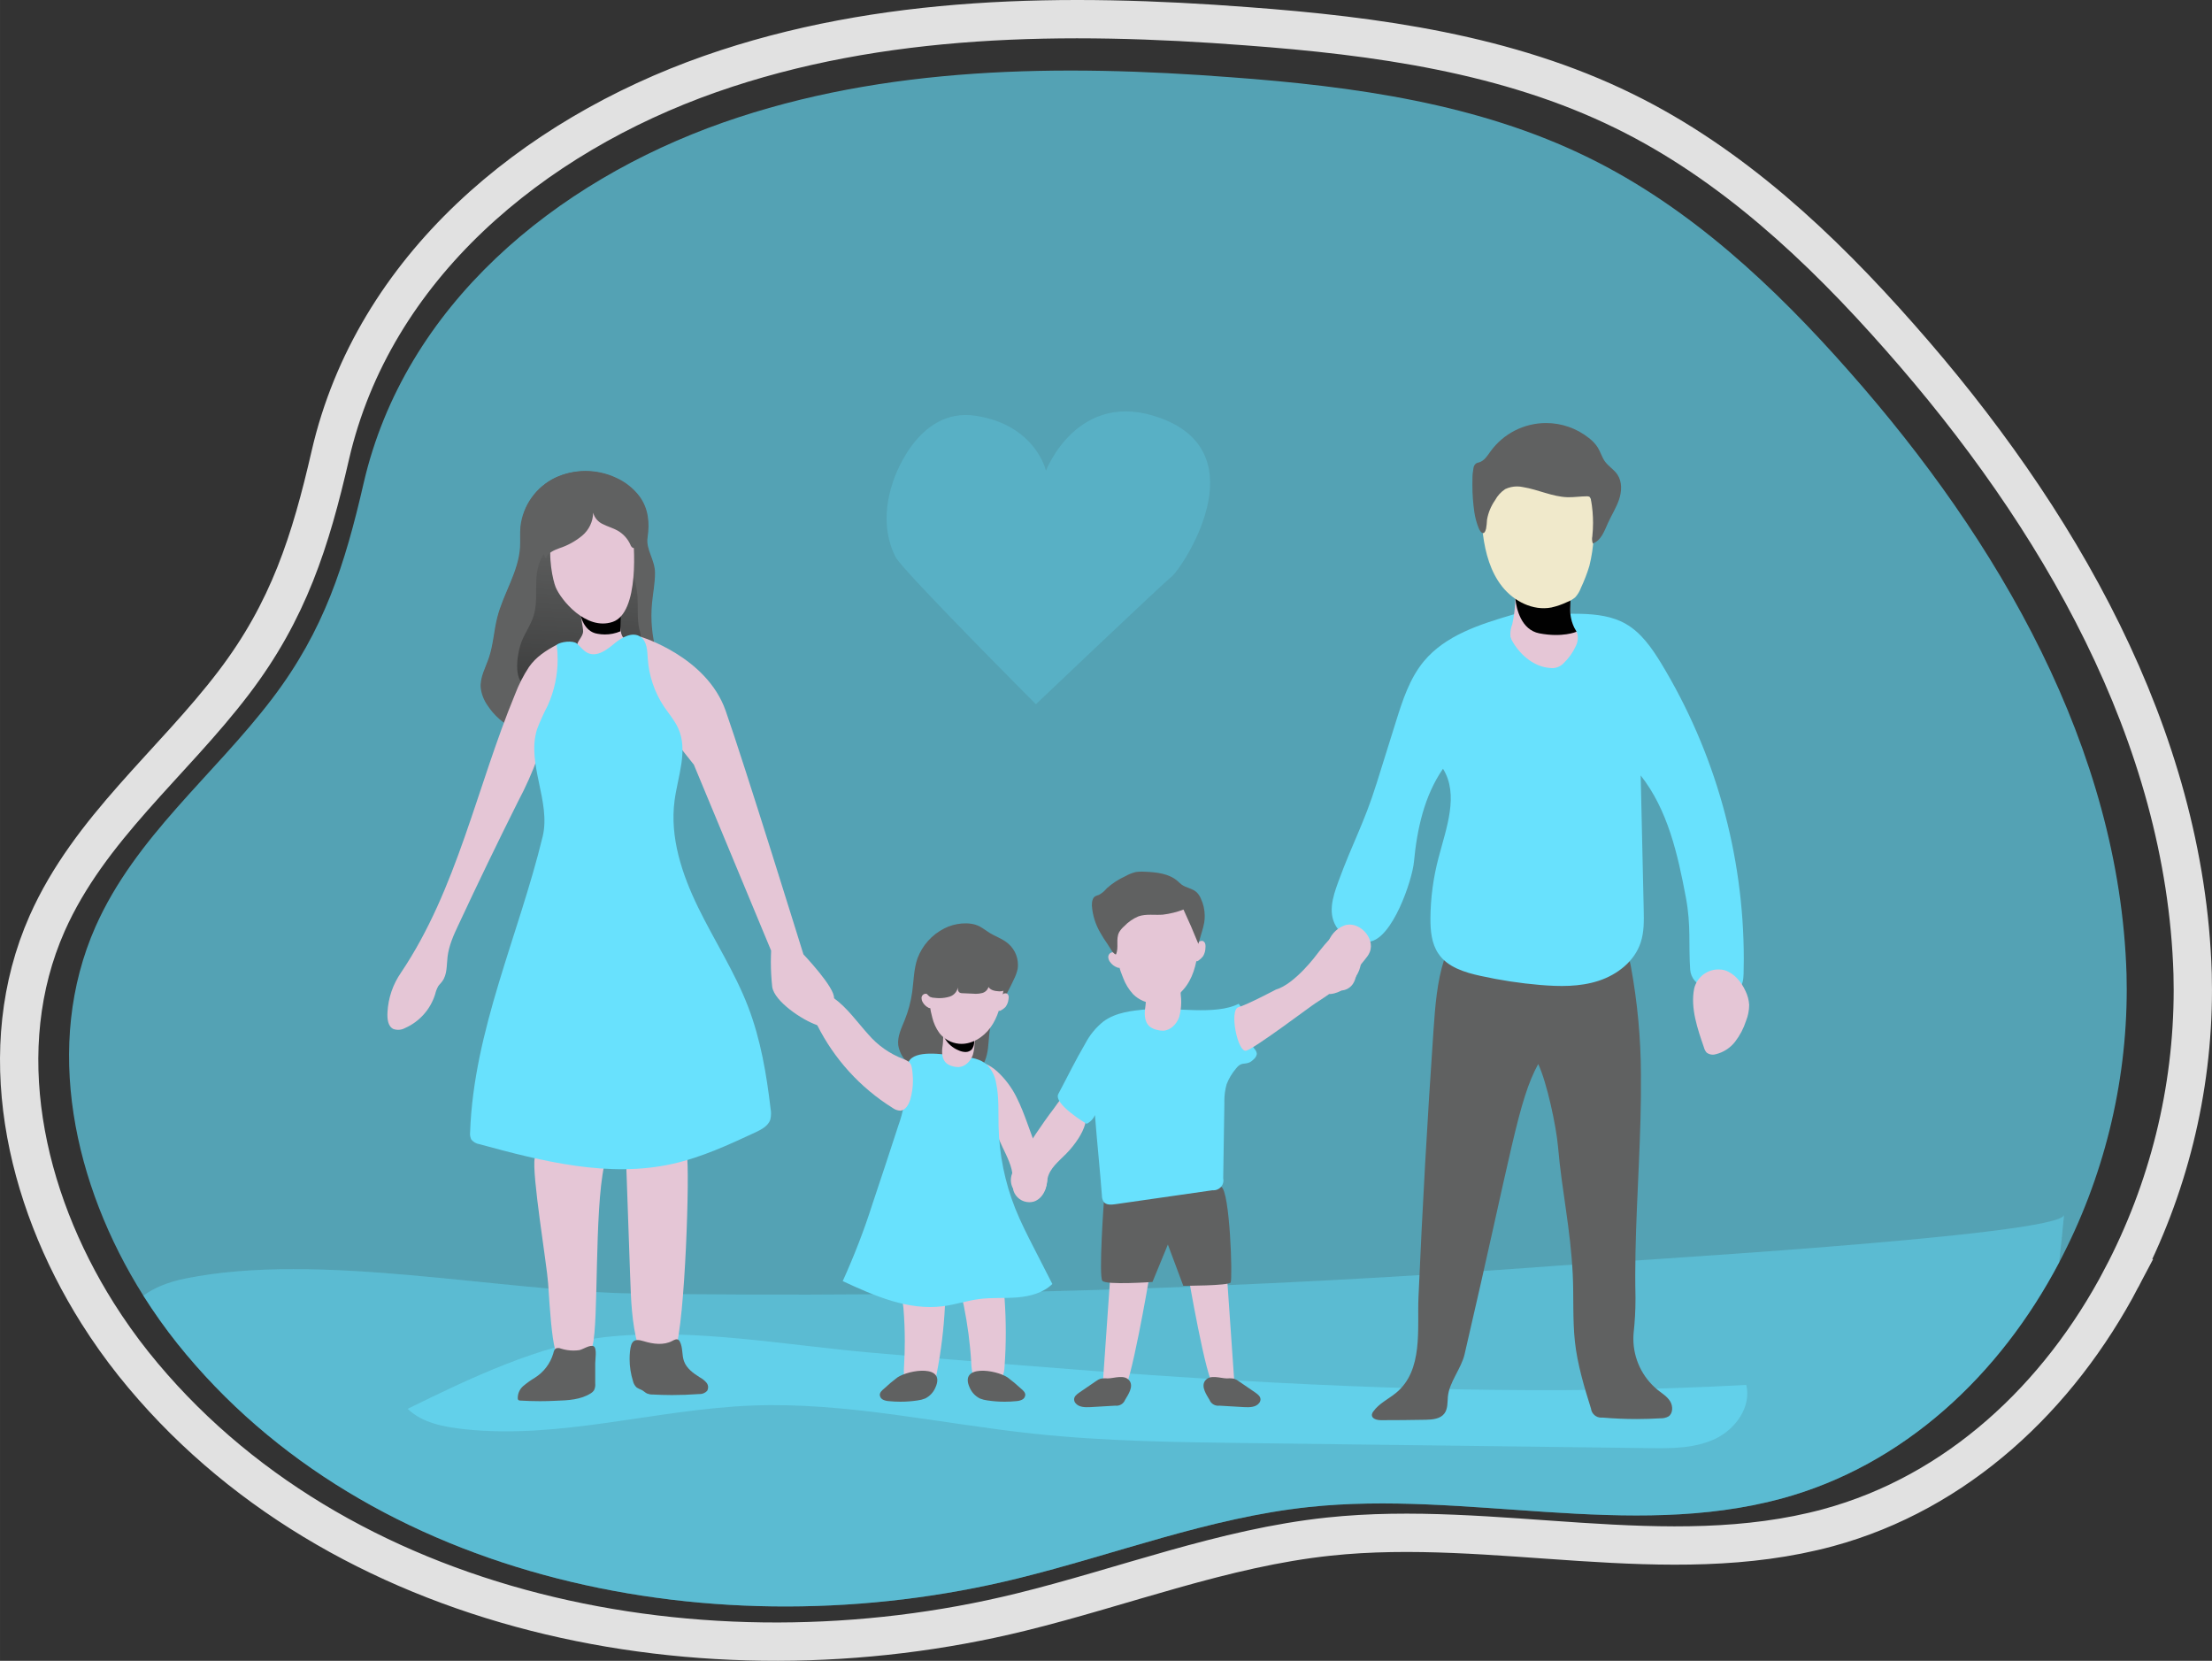 <?xml version="1.0" encoding="UTF-8"?>
<!DOCTYPE svg PUBLIC "-//W3C//DTD SVG 1.1//EN" "http://www.w3.org/Graphics/SVG/1.1/DTD/svg11.dtd">
<!-- Creator: CorelDRAW 2018 (64 Bit Versión de evaluación) -->
<svg xmlns="http://www.w3.org/2000/svg" xml:space="preserve" width="115.472mm" height="86.686mm" version="1.1" style="shape-rendering:geometricPrecision; text-rendering:geometricPrecision; image-rendering:optimizeQuality; fill-rule:evenodd; clip-rule:evenodd"
viewBox="0 0 19465.75 14613.26"
 xmlns:xlink="http://www.w3.org/1999/xlink">
 <rect x="0" y="0" width="19465.75" height="14613.26" fill="#333333" stroke="none"/>
 <defs>
  <style type="text/css">
   <![CDATA[
    .str0 {stroke:white;stroke-width:337.15;stroke-miterlimit:22.926;stroke-opacity:0.851}
    .fil35 {fill:none}
    .fil1 {fill:none}
    .fil4 {fill:#606161}
    .fil20 {fill:#68E1FD}
    .fil2 {fill:#68E1FD;fill-opacity:0.239}
    .fil3 {fill:#68E1FD;fill-opacity:0.549}
    .fil0 {fill:#68E1FD;fill-opacity:0.639}
    .fil8 {fill:url(#id0)}
    .fil34 {fill:url(#id1)}
    .fil13 {fill:url(#id2)}
    .fil30 {fill:url(#id3)}
    .fil10 {fill:url(#id4)}
    .fil9 {fill:url(#id5)}
    .fil28 {fill:url(#id6)}
    .fil12 {fill:url(#id7)}
    .fil27 {fill:url(#id8)}
    .fil5 {fill:url(#id9)}
    .fil6 {fill:url(#id10)}
    .fil17 {fill:url(#id11)}
    .fil16 {fill:url(#id12)}
    .fil33 {fill:url(#id13)}
    .fil19 {fill:url(#id14)}
    .fil24 {fill:url(#id15)}
    .fil14 {fill:url(#id16)}
    .fil21 {fill:url(#id17)}
    .fil18 {fill:url(#id18)}
    .fil29 {fill:url(#id19)}
    .fil22 {fill:url(#id20)}
    .fil32 {fill:url(#id21)}
    .fil11 {fill:url(#id22)}
    .fil25 {fill:url(#id23)}
    .fil15 {fill:url(#id24)}
    .fil26 {fill:url(#id25)}
    .fil7 {fill:url(#id26)}
    .fil36 {fill:url(#id27)}
    .fil23 {fill:url(#id28)}
    .fil31 {fill:url(#id29)}
   ]]>
  </style>
  <linearGradient id="id0" gradientUnits="userSpaceOnUse" x1="100944.74" y1="-845773.46" x2="115299.5" y2="-845773.46">
   <stop offset="0" style="stop-opacity:1; stop-color:#E5C6D6"/>
   <stop offset="0.42" style="stop-opacity:1; stop-color:#EAD4D0"/>
   <stop offset="1" style="stop-opacity:1; stop-color:#F0E9CB"/>
  </linearGradient>
  <linearGradient id="id1" gradientUnits="userSpaceOnUse" xlink:href="#id0" x1="227025" y1="-366495.74" x2="256684.01" y2="-366495.74">
  </linearGradient>
  <linearGradient id="id2" gradientUnits="userSpaceOnUse" xlink:href="#id0" x1="155704.26" y1="-410999.97" x2="161196.52" y2="-410999.97">
  </linearGradient>
  <linearGradient id="id3" gradientUnits="userSpaceOnUse" xlink:href="#id0" x1="29172.87" y1="-47103.82" x2="29473.31" y2="-47103.82">
  </linearGradient>
  <linearGradient id="id4" gradientUnits="userSpaceOnUse" xlink:href="#id0" x1="169008.71" y1="-991992.58" x2="259000.05" y2="-991992.58">
  </linearGradient>
  <linearGradient id="id5" gradientUnits="userSpaceOnUse" xlink:href="#id0" x1="270083.64" y1="-852629.5" x2="281156.51" y2="-852629.5">
  </linearGradient>
  <linearGradient id="id6" gradientUnits="userSpaceOnUse" xlink:href="#id0" x1="183020.5" y1="-185879.05" x2="189352.81" y2="-185879.05">
  </linearGradient>
  <linearGradient id="id7" gradientUnits="userSpaceOnUse" xlink:href="#id0" x1="112190.55" y1="-412331.58" x2="117483.62" y2="-412331.58">
  </linearGradient>
  <linearGradient id="id8" gradientUnits="userSpaceOnUse" xlink:href="#id0" x1="443710.15" y1="-349009.84" x2="490585.2" y2="-349009.84">
  </linearGradient>
  <linearGradient id="id9" gradientUnits="userSpaceOnUse" x1="5194.45" y1="4085.31" x2="4937.07" y2="8788.07">
   <stop offset="0" style="stop-opacity:1; stop-color:#010101"/>
   <stop offset="0.122" style="stop-opacity:0; stop-color:#010101"/>
   <stop offset="0.949" style="stop-opacity:1; stop-color:#010101"/>
   <stop offset="1" style="stop-opacity:1; stop-color:#010101"/>
  </linearGradient>
  <linearGradient id="id10" gradientUnits="userSpaceOnUse" xlink:href="#id0" x1="8089.83" y1="5174.73" x2="8519.31" y2="5174.73">
  </linearGradient>
  <linearGradient id="id11" gradientUnits="userSpaceOnUse" xlink:href="#id0" x1="151469.12" y1="-453904.68" x2="157856.83" y2="-453904.68">
  </linearGradient>
  <linearGradient id="id12" gradientUnits="userSpaceOnUse" xlink:href="#id0" x1="46423.52" y1="-51418.48" x2="46771.1" y2="-51418.48">
  </linearGradient>
  <linearGradient id="id13" gradientUnits="userSpaceOnUse" xlink:href="#id0" x1="139408.5" y1="-307133.92" x2="156471.67" y2="-307133.92">
  </linearGradient>
  <linearGradient id="id14" gradientUnits="userSpaceOnUse" xlink:href="#id0" x1="217661.9" y1="-342687.94" x2="234290.95" y2="-342687.94">
  </linearGradient>
  <linearGradient id="id15" gradientUnits="userSpaceOnUse" xlink:href="#id0" x1="491513.43" y1="-268347.41" x2="505878.29" y2="-213612.77">
  </linearGradient>
  <linearGradient id="id16" gradientUnits="userSpaceOnUse" xlink:href="#id0" x1="192508" y1="-469800" x2="206359.76" y2="-469800">
  </linearGradient>
  <linearGradient id="id17" gradientUnits="userSpaceOnUse" xlink:href="#id0" x1="125053.87" y1="-164253.18" x2="128931.34" y2="-164253.18">
  </linearGradient>
  <linearGradient id="id18" gradientUnits="userSpaceOnUse" xlink:href="#id0" x1="165069.35" y1="-451924.45" x2="171457.04" y2="-451924.45">
  </linearGradient>
  <linearGradient id="id19" gradientUnits="userSpaceOnUse" xlink:href="#id0" x1="26793.64" y1="-37373.19" x2="27166.95" y2="-37373.19">
  </linearGradient>
  <linearGradient id="id20" gradientUnits="userSpaceOnUse" xlink:href="#id0" x1="298273.63" y1="-180935.37" x2="311619.93" y2="-180935.37">
  </linearGradient>
  <linearGradient id="id21" gradientUnits="userSpaceOnUse" xlink:href="#id9" x1="87931.39" y1="-52040.07" x2="88866.55" y2="-54966.15">
  </linearGradient>
  <linearGradient id="id22" gradientUnits="userSpaceOnUse" xlink:href="#id0" x1="334680.52" y1="-995888.21" x2="447677.19" y2="-995888.21">
  </linearGradient>
  <linearGradient id="id23" gradientUnits="userSpaceOnUse" xlink:href="#id0" x1="281748.03" y1="-255766.93" x2="290951.09" y2="-255766.93">
  </linearGradient>
  <linearGradient id="id24" gradientUnits="userSpaceOnUse" xlink:href="#id0" x1="49660.84" y1="-37531.31" x2="50161.98" y2="-37531.31">
  </linearGradient>
  <linearGradient id="id25" gradientUnits="userSpaceOnUse" xlink:href="#id0" x1="272665.7" y1="-319047.35" x2="294182.57" y2="-319047.35">
  </linearGradient>
  <linearGradient id="id26" gradientUnits="userSpaceOnUse" xlink:href="#id9" x1="68627.37" y1="-37473.91" x2="69310.71" y2="-44107.8">
  </linearGradient>
  <linearGradient id="id27" gradientUnits="userSpaceOnUse" xlink:href="#id0" x1="123884.36" y1="-213244.23" x2="144449.6" y2="-213244.23">
  </linearGradient>
  <linearGradient id="id28" gradientUnits="userSpaceOnUse" xlink:href="#id9" x1="278542.59" y1="-61906.09" x2="279015.34" y2="-75286.85">
  </linearGradient>
  <linearGradient id="id29" gradientUnits="userSpaceOnUse" xlink:href="#id0" x1="91725.28" y1="-150384.45" x2="94810.44" y2="-150384.45">
  </linearGradient>
 </defs>
 <g id="Capa_x0020_1">
  <path class="fil0" d="M18120.45 11108.36c-521.63,991.28 -1366.8,1785.27 -2443.21,2077.52 -1343.99,363.58 -2776.55,-73.47 -4160.85,74.51 -875.13,93.09 -1707.83,418.47 -2562.81,628.5 -2625.39,646 -5706.91,42.95 -7394.07,-2068.5 -106.79,-134.09 -206.47,-274.91 -298.04,-419.81 -615.27,-976.41 -882.33,-2205.84 -420.63,-3248.04 350.84,-790.27 1042.2,-1331.53 1554.81,-2005.9 456.94,-600.13 639.39,-1178.25 804.07,-1894.27 360.65,-1564.62 1685.29,-2654.84 3164.8,-3174.61 1422.48,-498.82 2968.56,-512.62 4470.59,-397.79 1077.47,79.55 2174.56,230.44 3143.05,706.74 894.23,438.37 1637.3,1135.28 2296.02,1882.86 1313.75,1486.67 2378.49,3316.48 2439.5,5302.51 0.47,44.08 1.74,89.33 1.74,133.95 0,837.05 -204.87,1662.16 -595.11,2402.45l0.13 -0.12z"/>
  <path class="fil1 str0" d="M18668.66 11247.28c-551.02,1047.14 -1443.84,1885.91 -2580.93,2194.62 -1419.75,384.08 -2933.07,-77.61 -4395.4,78.71 -924.47,98.33 -1804.1,442.06 -2707.28,663.94 -2773.4,682.41 -6028.64,45.36 -7810.91,-2185.1 -112.81,-141.65 -218.1,-290.42 -314.83,-443.47 -649.96,-1031.45 -932.07,-2330.19 -444.35,-3431.15 370.61,-834.82 1100.95,-1406.6 1642.47,-2118.98 482.7,-633.96 675.43,-1244.66 849.39,-2001.05 380.98,-1652.84 1780.3,-2804.5 3343.22,-3353.59 1502.67,-526.94 3135.9,-541.52 4722.61,-420.21 1138.21,84.04 2297.15,243.44 3320.22,746.59 944.65,463.08 1729.61,1199.27 2425.46,1989 1387.82,1570.49 2512.58,3503.45 2577.02,5601.43 0.51,46.56 1.84,94.37 1.84,141.5 0,884.23 -216.42,1755.86 -628.65,2537.88l0.13 -0.12z"/>
  <path class="fil2" d="M18163.67 10689.63c-13,138.43 -26.52,278.45 -43.22,418.74 -521.63,991.28 -1366.8,1785.27 -2443.21,2077.52 -1343.99,363.58 -2776.55,-73.47 -4160.85,74.51 -875.13,93.09 -1707.83,418.47 -2562.81,628.5 -2625.39,646 -5706.91,42.95 -7394.07,-2068.5 -106.79,-134.1 -206.47,-274.93 -298.04,-419.82 91.23,-67.62 213.74,-119.6 371.27,-151.16 1182.49,-238.67 2752.95,114.83 3968.59,132.6 2707.94,39.26 5413.59,-42.77 8116.94,-246.07 396.2,-30.51 4427.63,-262.02 4445.4,-446.32z"/>
  <path class="fil2" d="M18163.67 10689.63c-13,138.43 -26.52,278.45 -43.22,418.74 -521.63,991.28 -1366.8,1785.27 -2443.21,2077.52 -1343.99,363.58 -2776.55,-73.47 -4160.85,74.51 -875.13,93.09 -1707.83,418.47 -2562.81,628.5 -2625.39,646 -5706.91,42.95 -7394.07,-2068.5 -106.79,-134.1 -206.47,-274.93 -298.04,-419.82 91.23,-67.62 213.74,-119.6 371.27,-151.16 1182.49,-238.67 2752.95,114.83 3968.59,132.6 2707.94,39.26 5413.59,-42.77 8116.94,-246.07 396.2,-30.51 4427.63,-262.02 4445.4,-446.32z"/>
  <path class="fil3" d="M4091.56 12575.93c842.51,89.36 1681.04,-175.82 2527.8,-208.7 829.26,-32.08 1648.96,159.12 2473.97,247.42 625.86,67.09 1256.21,75.05 1885.51,83.01l3531.03 44.28c197.84,2.65 403.62,3.46 583.43,-81.41 179.8,-84.86 320.61,-282.43 274.21,-474.69 -1702.79,92.82 -3409.82,35.81 -5109.96,-77.97 -863.19,-57.8 -1723.74,-130.48 -2586.68,-205.53 -754.73,-65.76 -1556.41,-217.46 -2314.06,-140.81 -587.4,59.41 -1249.32,378.69 -1769.09,634.6 127.81,125.96 328.03,161.23 503.86,179.79z"/>
  <path class="fil4" d="M5624.37 4371.45c-54.45,-72.71 -127.07,-130.16 -210.3,-166.54 -83.01,-38.55 -173.58,-58.55 -265.17,-58.55 -91.59,0 -182.16,19.99 -265.2,58.51 -167.72,81.29 -282.53,242.9 -303.91,428.08 -5.56,62.05 0,124.38 -3.71,185.64 -14.58,215.34 -146.64,404.14 -199.95,613.38 -29.97,117.21 -35.01,240.79 -73.99,355.63 -29.43,87.51 -79.55,172.91 -71.86,265.19 6.86,54.16 26.75,106 57.84,150.86 117.21,183.24 350.59,306.83 556.91,237.34 56.49,-19.1 107.94,-51.45 163.89,-72.66 151.43,-57.55 319.82,-29.97 482.11,-28.91 8.4,0.4 16.93,0.69 25.4,0.69 61.26,0 122.12,-11.99 178.77,-35.15 99.86,-50.15 163,-152.44 163,-264.24 0,-9.96 -0.54,-19.96 -1.52,-29.85 -11.36,-62.9 -30.46,-124.54 -56.44,-182.94 -48.23,-130.8 -73.03,-269.32 -73.03,-408.7 0,-36.46 1.74,-73.36 5.04,-109.54 8.23,-89.11 26.52,-177.41 26.52,-266.79 0,-118.27 -82.74,-206.84 -65.24,-314.78 19.67,-127.02 7.74,-249.8 -69.17,-356.67z"/>
  <path class="fil4" d="M5629.14 4368.8c-54.58,-72.39 -126.97,-129.75 -209.98,-166.27 -83.06,-38.49 -173.65,-58.5 -265.22,-58.5 -91.59,0 -182.16,20.01 -265.19,58.48 -167.73,81.25 -282.45,242.83 -303.66,428.01 -5.83,62.05 0,124.38 -3.98,185.64 -14.31,215.34 -146.64,404.14 -199.95,613.13 -29.97,117.48 -35.01,241.06 -73.72,355.88 -29.7,87.25 -79.55,172.91 -71.86,265.19 6.56,54.35 26.47,106.32 57.82,151.16 116.94,182.99 350.32,306.83 556.91,238.67 56.49,-19.35 107.94,-51.45 163.89,-72.66 151.68,-57.55 320.09,-29.97 482.11,-28.91 8.38,0.39 16.98,0.67 25.42,0.67 61.38,0 122.23,-11.97 179.03,-35.13 99.92,-50.39 162.96,-152.8 162.96,-264.72 0,-9.81 -0.51,-19.66 -1.45,-29.4 -11.61,-63.03 -30.68,-124.71 -56.78,-183.23 -48.08,-130.8 -72.91,-269.42 -72.91,-408.9 0,-36.4 1.74,-72.93 5.06,-109.02 8.48,-89.11 26.52,-177.41 26.52,-266.79 0,-118.27 -82.74,-206.84 -65.24,-315.05 19.05,-128.35 7.38,-251.14 -69.79,-358.27z"/>
  <path class="fil5" d="M4589.86 5645.68c30.77,-77.97 81.41,-147.45 106.07,-227.53 30.23,-97.86 19.35,-203.13 23.08,-305.49 3.73,-102.36 26.52,-212.15 106.07,-278.45 62.05,-50.91 146.39,-63.91 226.47,-69.49 110.05,-7.42 225.42,-3.19 322.47,48.8 153.54,82.21 226.47,266.79 236.02,440.74 5.31,94.15 -4.25,190.14 15.91,282.43 9.27,28.57 14.01,58.45 14.01,88.49 0,5.23 -0.13,10.54 -0.42,15.73 -7.7,33.24 -24.34,63.81 -48.03,88.33 -166.27,196.78 -422.18,284.02 -671.99,305.76 -79.55,6.89 -250.61,36.06 -318.22,-18.04 -83.29,-70.3 -45.63,-284.83 -11.43,-371.29z"/>
  <path class="fil6" d="M5131.37 5557.38c1.85,-31.56 -30.5,-179.01 -30.5,-210.57 0,-73.2 71.59,-28.12 138.69,-57.28 67.09,-29.16 195.97,-38.18 204.2,34.2 20.41,181.93 5.31,247.69 43.76,289.33 34.47,37.39 45.62,82.47 13.27,121.73 -31.27,40.37 -75.79,68.54 -125.66,79.55 -56.74,10.6 -114.29,-9.29 -168.66,-28.91 -39.24,-14.06 -117.75,-41.91 -127.81,-90.17 -10.06,-48.26 49.27,-85.91 52.71,-137.88z"/>
  <path class="fil7" d="M5107.25 5405.95c0,0 26.52,153.02 152.22,170.78 21.04,3.94 42.43,5.93 63.82,5.93 46.7,0 92.92,-9.42 135.87,-27.63l4.77 -185.64 -356.69 36.55z"/>
  <path class="fil8" d="M4823.23 11289.49c16.71,258.04 32.35,471.24 61.26,583.43 18.29,70.01 64.7,143.21 136.04,155.66 5.23,0.54 10.5,0.83 15.76,0.83 45.82,0 89.09,-21.41 116.86,-57.86 30.09,-40.69 51.28,-87.39 62.05,-136.85 53.03,-193.86 14.58,-1177.71 101.3,-1577.35 1.62,-7.52 2.43,-15.22 2.43,-22.91 0,-17.68 -4.3,-35.15 -12.51,-50.81 -9.32,-15.88 -22,-29.57 -37.12,-40.05 -119.07,-91.23 -517.39,-165.47 -563.53,46.68 -28.66,129.69 107.11,941.45 117.46,1099.23z"/>
  <path class="fil9" d="M5943.39 11872.65c-24.39,68.16 -64.7,143.21 -136.04,155.66 -5.18,0.54 -10.45,0.83 -15.71,0.83 -45.82,0 -89.09,-21.41 -116.86,-57.86 -30.09,-40.69 -51.28,-87.39 -62.05,-136.85 -53.03,-193.86 -60.2,-397.79 -67.09,-597.74l-34.47 -979.61c-0.66,-5.63 -0.98,-11.33 -0.98,-17.01 0,-19.45 3.86,-38.76 11.33,-56.71 9.32,-15.88 22,-29.57 37.12,-40.05 119.07,-91.23 439.16,-195.97 485.3,16.18 27.82,129.96 -14.35,1469.71 -100.54,1713.15z"/>
  <path class="fil10" d="M4899.07 5673.53c-96.26,51.18 -181.66,106.07 -243.98,195.18 -49.43,75.29 -90.81,156.24 -122.77,240.52 -337.86,817.85 -509.96,1715.26 -1004.02,2449.58 -71.26,102.95 -112.37,223.94 -118.53,349 -2.65,55.16 2.12,123.04 53.03,146.91 13.06,4.42 26.82,6.69 40.61,6.69 21.31,0 42.33,-5.43 60.97,-15.73 127.39,-56.3 224.31,-165.26 265.22,-298.38 5.45,-24.16 14.4,-47.56 26.5,-69.2 9.81,-15.12 23.6,-26.52 34.47,-42.16 45.89,-59.93 38.97,-142.94 47.99,-217.99 11.94,-98.38 53.03,-190.14 95.73,-280.04 170.23,-365.07 345.33,-727.47 525.32,-1087.25 67.01,-125.34 125.3,-257.16 173.95,-390.86 36.06,-107.4 59.68,-218.53 90.17,-327.78 103.69,-380.05 191.2,-644.45 75.32,-658.51z"/>
  <path class="fil11" d="M5637.35 5602.73c0,0 580.51,172.91 748.38,650.77 167.87,477.86 684.45,2143.55 684.45,2143.55 0,0 279.52,293.83 268.9,385.85 -10.62,92.03 -14.31,282.43 -148.25,237.09 -133.93,-45.35 -375.77,-209.76 -395.14,-335.74 -8.01,-73.31 -12.17,-147.42 -12.17,-221.29 0,-32.64 0.98,-65.76 2.46,-98.16l-680.22 -1636.76 -238.67 -300.2c0,0 -361.53,-671.83 -229.74,-825.11z"/>
  <path class="fil12" d="M7955.93 12013.21c-2.92,53.03 -6.63,108.46 18.29,154.87 23.92,44.79 70.63,72.81 121.44,72.81 46.41,0 89.72,-23.42 115.14,-62.22 17.3,-30.02 28.62,-63.25 33.16,-97.61 37.51,-192.9 61.8,-389.82 71.43,-586.22 2.65,-54.64 0,-118.81 -44.55,-150.89 -25.76,-14.48 -54.85,-22.18 -84.41,-22.18 -7.28,0 -14.55,0.47 -21.76,1.4 -57.01,1.33 -132.6,0 -182.45,33.14 -61.26,40.31 -37.12,86.99 -31.83,154.35 7.92,96.29 11.85,193.95 11.85,290.74 0,70.63 -2.17,141.71 -6.1,211.9l-0.2 -0.08z"/>
  <path class="fil13" d="M8546.51 11986.94c3.19,53.03 6.1,108.46 36.33,151.68 25.93,36.6 67.99,58.38 112.84,58.38 52.24,0 100.05,-29.48 123.47,-76.16 13.45,-31.91 20.7,-66.15 21.22,-100.76 7.13,-97.52 10.64,-197.1 10.64,-295.18 0,-98.08 -3.51,-197.66 -10.5,-295.24 -3.71,-54.64 -14.06,-118 -62.05,-144.79 -20.82,-8.45 -42.97,-12.83 -65.34,-12.83 -13.76,0 -27.55,1.67 -40.9,4.96 -56.49,7.96 -132.6,16.18 -177.41,54.64 -56.22,47.2 -26.52,90.69 -13.27,156.73 32.8,164.28 55.58,331.13 65.21,498.43l-0.24 0.15z"/>
  <path class="fil14" d="M8946.69 9656.97c74.26,146.91 116.42,307.89 182.72,458.51 35.27,79.55 77.7,159.12 84.59,245.3 6.89,86.18 -34.2,185.64 -117.21,212.15 -12.56,3.42 -25.56,5.16 -38.6,5.16 -64.13,0 -120.85,-41.6 -140.12,-102.75 -4.69,-28.27 -7.06,-57.08 -7.06,-85.81 0,-10.52 0.39,-21.22 0.96,-31.68 -3.71,-94.4 -50.39,-180.6 -90.17,-265.19 -90.17,-194.65 -188.55,-438.37 -212.15,-653.43 -15.37,-143.73 106.07,-66.3 168.14,-9.54 69.66,64.6 127.12,141.86 168.96,227.24l-0.05 0.03z"/>
  <path class="fil4" d="M8310.23 8168.98c-108.82,54.8 -193.12,148.72 -235.97,262.76 -33.41,94.94 -33.14,197.57 -46.93,297.28 -11.58,83.6 -33.58,165.88 -64.99,244.22 -28.91,72.4 -66.82,146.39 -57.55,223.82 9.02,54.65 34.81,105.21 73.7,144.59 124.11,135.25 328.3,179.53 507.04,137.1 41.45,-8.16 80.73,-25.44 114.83,-50.4 60.99,-48.8 85.13,-130.21 94.4,-207.65 9.27,-77.44 8.23,-156.99 33.14,-230.98 19.81,-51.43 45.35,-100.77 75.61,-146.9 43.59,-73.43 84,-150.2 119.74,-227.59 14.4,-28.47 25.32,-58.85 32.18,-90.1 1.74,-11.78 2.61,-23.77 2.61,-35.69 0,-81.05 -39.87,-156.99 -106.56,-203 -43.76,-31.29 -95.46,-49.33 -141.35,-77.17 -30.5,-18.56 -58.34,-41.37 -89.9,-58.07 -89.9,-46.63 -225.42,-27.01 -310.01,17.8z"/>
  <path class="fil15" d="M9768.78 8387.5c-10.15,8.07 -16.07,20.36 -16.07,33.34 0,1.16 0.05,2.34 0.15,3.51 1.28,13.99 6.42,27.41 14.83,38.71 15.51,22.59 37.68,39.83 63.38,49.33 4.32,2.36 9.15,3.61 14.06,3.61 4.91,0 9.74,-1.25 14.06,-3.61 4.3,-4.26 7.01,-9.88 7.67,-15.91 0.71,-4.62 1.05,-9.34 1.05,-14.03 0,-13.42 -2.78,-26.7 -8.18,-38.99 -11.41,-32.08 -49.6,-85.13 -90.96,-55.95z"/>
  <path class="fil16" d="M10542.87 8294.15c8.41,-9.88 20.73,-15.58 33.72,-15.58 2.11,0 4.25,0.15 6.34,0.46 11.02,3.89 19.52,12.88 22.77,24.12 2.01,7.59 3.03,15.42 3.03,23.26 0,3.56 -0.22,7.15 -0.62,10.69 0,0.03 0,0.07 0,0.08 0,26.94 -7.23,53.4 -20.95,76.57 -11.68,15 -25.67,28.17 -41.39,38.96 -3.37,3.05 -7.64,5.01 -12.19,5.56 -10.08,0 -14.85,-11.94 -16.18,-21.75 -6.09,-47.17 -11.65,-105.78 25.47,-142.38z"/>
  <path class="fil17" d="M9768.78 11255.54l-67.89 973.51c0,0 111.38,48.26 179.26,19.35 67.89,-28.91 232.31,-1002.42 232.31,-1002.42l-343.69 9.56z"/>
  <path class="fil18" d="M10795.6 11202.24l67.62 973.51c0,0 -111.38,48.26 -179.01,19.35 -67.63,-28.91 -232.57,-1002.42 -232.57,-1002.42l343.96 9.56z"/>
  <path class="fil4" d="M9713.88 10576.65c0,0 -46.68,654.75 -12.73,693.47 33.95,38.72 440.74,9.81 440.74,9.81l135.52 -329.36 135.52 363.05c0,0 397.79,0 416.62,-28.91 18.83,-28.91 -5.83,-808.04 -83.01,-842.24 -77.17,-34.2 -1032.66,134.19 -1032.66,134.19z"/>
  <path class="fil19" d="M8971.08 10198.5c-31.81,43.69 -55.65,92.92 -70.23,145.03 -3.46,12.93 -5.23,26.33 -5.23,39.72 0,41.05 16.4,80.41 45.52,109.32 30.61,22.79 67.78,35.11 105.95,35.11 4.99,0 10.03,-0.22 14.99,-0.62 53.03,0 111.38,-16.98 136.04,-63.64 10.82,-30.16 17.75,-61.73 20.38,-93.64 18.83,-89.9 98.38,-151.68 163.1,-217.19 41.52,-42.04 78.67,-88.62 110.37,-138.42 47.2,-74.51 83.28,-164.16 62.05,-249.54 -15.8,-60.15 -63.05,-107.03 -123.33,-122.27 -80.88,-16.18 -112.71,53.03 -155.93,110.32 -109.29,142.97 -206.61,294.4 -303.67,445.83z"/>
  <path class="fil20" d="M10099.21 8880.24c-136.31,11.94 -280.04,26.52 -390.1,108.46 -64.68,52.11 -118.26,117.11 -156.98,190.61 -93.61,160.7 -151.16,281.89 -238.67,446.05 -46.68,87.78 248.75,263.06 248.75,263.06 33.06,-15.86 59.2,-43.34 73.47,-77.14 18.56,241.32 42.7,465.67 61.26,707.01 -0.05,0.67 -0.07,1.42 -0.07,2.11 0,19.96 5.83,39.53 16.74,56.24 22.02,26.52 63.38,24.39 97.86,19.62l858.96 -123.3c2.9,0.29 5.85,0.44 8.78,0.44 48.18,0 87.25,-39.08 87.25,-87.25 0,-6.47 -0.72,-12.95 -2.16,-19.27l10.35 -662.98c-0.15,-5.65 -0.29,-11.63 -0.29,-17.36 0,-49.27 6.73,-98.57 19.91,-145.99 19.42,-50.29 47.42,-97.18 82.45,-138.18 59.14,-76.38 89.36,-13.79 156.99,-82.74 13.96,-11.56 23.38,-27.76 26.53,-45.6 -1.57,-17.6 -9.39,-34.09 -22.03,-46.43 -85.65,-106.07 -51.72,-289.06 -137.64,-395.4 -205.76,104.77 -570.39,28.14 -801.38,48.03z"/>
  <path class="fil21" d="M10078.52 8862.72c-9.54,60.47 -7.42,132.6 39.78,170.51 19.27,14.41 41.59,24.44 65.24,29.15 16.35,4.4 33.28,6.66 50.25,6.66 0.93,0 1.87,-0.02 2.76,-0.02 65.51,-3.19 119.07,-58.87 140.56,-120.92 11.63,-42.82 17.57,-87.07 17.57,-131.46 0,-21.21 -1.4,-42.41 -4.03,-63.45 0,-0.24 0,-0.49 0,-0.71 0,-34.56 -6.96,-68.8 -20.41,-100.62 -27.31,-47.94 -78.27,-77.58 -133.46,-77.58 -4.84,0 -9.73,0.24 -14.53,0.69 -172.64,15.14 -124.38,163.91 -143.73,287.74z"/>
  <path class="fil4" d="M12709.48 8440.81c-63.91,199.16 -79.55,410.25 -94.15,618.69 -54.26,784.44 -98.47,1569.49 -132.59,2355.16 -12.2,277.66 44.28,643.08 -197.84,841.45 -66.82,54.64 -149.56,92.55 -199.43,163.1 -7.32,8.78 -11.85,19.61 -13,31 0,34.2 45.08,45.62 79.55,45.89 131.56,0.02 263.18,-1.21 394.89,-3.69 59.68,-1.33 128.08,-7.42 163.89,-55.16 30.5,-40.85 26.52,-96.53 30.5,-146.91 11.4,-128.35 118,-248.48 147.18,-374.19 418.74,-1801.71 470.19,-2227.6 647.85,-2553.79 76.11,159.12 159.12,550.01 174.22,726.36 35.54,405.21 109.52,716.01 129.69,1123.36 9.54,195.97 -1.85,397.79 19.1,592.7 20.95,194.91 81.94,399.64 141.35,588.72 5.45,45.72 44.23,80.17 90.31,80.17 3.57,0 7.18,-0.22 10.72,-0.64 100.51,8.66 201.26,12.96 302.02,12.96 70.2,0 141.23,-2.58 210.99,-6.46 0.98,0.13 1.85,0.15 2.71,0.15 22.27,0 44.25,-5.38 63.99,-15.66 42.16,-26.52 42.16,-92.28 15.64,-134.71 -26.52,-42.43 -71.34,-69.49 -110.86,-100.77 -134.39,-110.2 -212.42,-275.05 -212.42,-448.9 0,-17.5 0.84,-35.22 2.41,-52.58 10.5,-96.51 16.25,-194.3 16.25,-291.47 0,-7.35 0,-15.34 0,-22.69 -2.92,-130.21 -2.39,-260.69 0,-391.16 10.35,-521.89 53.03,-1043 47.99,-1564.62 -0.71,-321.15 -31.19,-643.35 -89.53,-959.06 -9.02,-45.35 -20.95,-94.15 -57.55,-122.52 -36.6,-28.37 -81.68,-28.12 -125.44,-28.12l-998.17 0c-167.26,0.05 -324.78,-3.66 -460.3,93.41z"/>
  <path class="fil20" d="M12114.13 6893.14l169.2 -540.72c58.87,-188.28 120.67,-381.88 246.63,-533.83 191.2,-230.19 495.9,-325.93 782.85,-410.52 46.56,-13.76 95.04,-20.8 143.66,-20.8 20.82,0 41.76,1.3 62.39,3.83 238.67,30.23 551.87,-36.6 787.89,98.13 136.04,77.7 228.86,212.15 310.28,344.75 476.5,784.77 728.5,1686.69 728.5,2605.16 0,42.92 -1.23,86.45 -1.84,128.76 -1.33,47.74 -6.1,101.57 -43.49,131 -19.72,13.69 -42.36,22.76 -66.1,26.72 -54.37,13.27 -149.83,-21.75 -232.57,-41.91 -71.16,-17.75 -122.79,-79.35 -127.83,-152.49 -15.37,-220.11 8.48,-388.25 -37.66,-633.27 -71.34,-379.48 -159.12,-771.98 -397.79,-1074.82l26.52 1181.95c2.12,96.53 3.98,195.45 -26.52,287.2 -53.03,164.95 -205.26,284.29 -371.27,338.11 -166.01,53.83 -342.9,50.66 -515.79,36.06 -174.43,-14.62 -350.05,-41.6 -521.25,-79.37 -140.02,-30.5 -291.7,-76.63 -371.27,-194.91 -61.53,-89.36 -71.07,-203.93 -70.8,-312.39 1.4,-179.87 25.52,-358.73 71.41,-532.33 68.16,-260.96 181.66,-554.24 39.24,-783.37 -164.68,238.67 -228.34,530.37 -255.65,819.7 -15.12,160.97 -189.61,678.62 -393.81,702.22 -12.83,1.53 -25.83,2.43 -38.82,2.43 -90.96,0 -177.19,-40.85 -234.79,-111.23 -98.38,-128.08 -48.26,-281.64 1.33,-417.68 126.79,-346.86 227.29,-514.21 337.35,-866.38z"/>
  <path class="fil22" d="M13868.1 5682.82c-25.08,55.71 -60.59,106.32 -104.48,148.8 -26.42,30.07 -64.55,47.32 -104.6,47.32 -7.87,0 -15.75,-0.66 -23.48,-1.99 -132.6,-11.14 -247.69,-106.07 -318.22,-220.11 -10.92,-16.3 -19.37,-34.24 -24.95,-53.05 -0.78,-7.81 -1.18,-15.68 -1.18,-23.53 0,-29.62 5.66,-59 16.59,-86.51 16.32,-72.1 25.32,-146.19 26.5,-220.14l0 0c0,-10.87 -1.33,-23.33 -1.33,-37.12 -2.65,-38.45 -3.98,-81.15 16.44,-111.38 50.91,-82.74 214.8,-92.28 295.95,-74.26 62.42,10.3 117.6,46.83 151.45,100.27 12.88,26.64 19.91,55.82 20.41,85.38 1.01,18.21 1.58,36.73 1.58,55.04 0,18.31 -0.57,36.83 -1.62,55.02 -0.37,7.06 -0.62,14.26 -0.62,21.34 0,55.19 12.95,109.71 37.76,159 6.09,9.25 11.75,19.02 16.72,28.91 4.92,7.08 8.63,15 10.87,23.33 2.14,10.5 3.25,21.29 3.25,32.03 0,24.88 -5.87,49.46 -17.06,71.66l0.02 -0.02z"/>
  <path class="fil23" d="M13872.35 5558.97c0,0 -121.19,53.03 -326.18,13.79 -160.97,-31.56 -200.76,-217.19 -210.57,-299.93l0 0c-1.48,-12.24 -2.41,-24.76 -2.65,-37.12l485.55 0c1.01,18.21 1.58,36.73 1.58,55.04 0,18.31 -0.57,36.83 -1.62,55.02 -0.35,7.06 -0.61,14.26 -0.61,21.34 0,55.19 12.95,109.71 37.76,159 6.09,9.25 11.75,19.02 16.72,28.91l0 3.94z"/>
  <path class="fil24" d="M13050.25 4703.21c21.21,163.62 66.57,329.09 169.2,458.26 102.63,129.16 271.02,215.07 433.06,183.78 47.76,-10.77 94.22,-26.97 138.4,-48.01 25.76,-9.51 49.76,-23.43 70.8,-41.1 21.81,-23.77 38.79,-51.67 49.88,-81.96 29.82,-63.32 55.16,-128.81 75.32,-195.7 20.03,-81.41 32.74,-164.8 37.37,-248.51 4.87,-40.78 7.48,-82.03 7.48,-123.14 0,-41.12 -2.61,-82.37 -7.48,-123.13 -19.29,-116.62 -76.3,-223.92 -162.27,-305 -15.36,-15.83 -33.29,-28.93 -53.05,-38.72 -26.05,-9.9 -53.79,-15.17 -81.69,-15.41 -38.94,-3.76 -78.42,-5.68 -117.6,-5.68 -47.49,0 -95.28,2.82 -142.33,8.31 -86.63,10.65 -168.81,45.62 -236.5,100.79 -65.37,62.36 -113.64,140.76 -139.75,227.27 -14.06,40.04 -26.52,79.55 -40.85,120.13 -14.33,40.58 -5.56,85.65 0,127.83z"/>
  <path class="fil4" d="M12957.7 4230.64c-0.13,-4.97 -0.25,-10.28 -0.25,-15.34 0,-32.47 3.12,-64.95 9.24,-96.8 1.96,-16.44 10.49,-31.39 23.63,-41.4 8.46,-4 17.38,-7.05 26.5,-9.04 45.35,-13.52 72.4,-58.07 99.98,-96.53 113.59,-156.49 295.46,-249.27 488.92,-249.27 136.23,0 268.61,46.17 375.33,130.76 31.3,23.21 58.31,51.9 79.55,84.57 24.14,39.24 36.06,85.38 63.11,122.79 30.77,42.7 79.55,70.8 109,114.29 43.22,63.38 39.51,148.77 14.85,221.44 -24.66,72.67 -66.82,137.64 -98.13,207.65 -31.3,70.01 -60.72,153.81 -132.6,177.95 -4.42,-12.24 -6.68,-25.2 -6.68,-38.22 0,-7.82 0.83,-15.68 2.44,-23.33 4.11,-39.75 6.34,-79.99 6.34,-120.08 0,-67.67 -5.98,-135.32 -17.95,-201.87 -0.69,-9.24 -4.43,-18.02 -10.64,-24.92 -6.66,-4.28 -14.41,-6.57 -22.32,-6.57 -1.4,0 -2.82,0.07 -4.21,0.22 -57.01,0 -113.5,9.81 -170.51,7.96 -132.6,-4.25 -256.98,-67.09 -388.25,-88.57 -17.92,-4.13 -36.33,-6.24 -54.74,-6.24 -36.08,0 -71.78,8.01 -104.37,23.45 -37.17,24.65 -67.75,58.09 -88.87,97.34 -35.96,51.23 -60.27,109.95 -71.07,171.58 -1.15,26.57 -4.1,53.27 -8.5,79.55 -15.91,64.7 -46.93,38.97 -65.76,-6.89 -17.19,-43.48 -29.67,-89.06 -36.82,-135.25 -11.75,-79.18 -17.73,-159.73 -17.73,-239.87 0,-12.96 0.2,-26.72 0.4,-39.48l0.08 0.1z"/>
  <path class="fil25" d="M14995.43 9217.81c4.08,16.32 12.09,31.46 23.31,44.02 15.49,11.73 34.42,18.11 53.86,18.11 8.7,0 17.38,-1.28 25.72,-3.79 67.78,-16.18 128.13,-55.19 170.77,-110.33 42.19,-54.8 74.78,-116.84 95.99,-182.7 18.26,-45.14 27.76,-93.42 27.87,-142.13 -2.7,-41 -13.28,-81.22 -31.03,-118.27 -36.6,-81.68 -98.65,-157.79 -184.03,-185.64 -18.02,-4.67 -36.63,-7.06 -55.26,-7.06 -100.77,0 -188.7,68.48 -213.38,166.15 -35.54,173.73 30.77,360.7 86.19,521.66z"/>
  <path class="fil26" d="M9883.6 8604.43c19.71,52.95 49.58,101.79 87.76,143.44 52.46,52.34 123.67,81.78 197.79,81.78 2.46,0 5.06,-0.07 7.48,-0.1 122.25,-3.71 230.98,-90.42 289.85,-197.57 58.87,-107.15 75.84,-232.57 81.15,-354.82 1.48,-16.55 2.29,-33.5 2.29,-50.24 0,-54.18 -8.06,-108.21 -23.79,-160.03 -43.73,-111.23 -140.74,-192.97 -257.75,-217.19 -27.17,-5.11 -54.87,-7.72 -82.57,-7.72 -90.29,0 -178.51,27.43 -252.86,78.51 -32.65,20.67 -60.86,47.79 -82.79,79.57 -27.75,50.61 -44.1,106.81 -47.74,164.41 -5.31,22.79 -8.01,46.19 -8.01,69.61 0,14.85 1.13,29.77 3.25,44.42 7.96,31.03 15.12,59.68 20.16,91.76 12.31,80.34 34.59,159.19 65.78,234.2l-0.02 -0.02z"/>
  <path class="fil4" d="M9681.01 8203.72c-41.64,-71.93 -66.49,-152.66 -72.37,-235.52 0,-30.77 3.71,-67.09 30.5,-82.47 9.96,-4.7 20.36,-8.63 30.98,-11.67 26.69,-14.3 50.3,-33.92 69.2,-57.55 48.25,-43.34 103.08,-79.18 162.09,-106.08 28.73,-16.44 59.61,-29 91.72,-37.14 17.77,-2.71 35.86,-4.1 53.84,-4.1 8.56,0 17.18,0.35 25.69,0.94 103.15,3.98 214.28,15.12 291.7,83.28 11.4,10.08 22.02,21.48 34.47,30.5 38.72,28.12 91.76,32.62 128.08,63.91 17.31,15.9 31,35.35 40.07,57.01 22.81,48.47 34.73,101.55 34.73,155.16 0,19.07 -1.52,38.18 -4.48,57 -5.66,30.14 -13.28,60.11 -22.56,89.35l-29.16 98.65c-40.83,-101.8 -84.41,-202.39 -130.73,-301.75 -58.46,22.13 -119.76,37.34 -181.91,44.79 -71.59,5.56 -146.39,-8.75 -214.28,14.85 -47.62,20.01 -90.54,49.78 -125.98,87.27 -16.98,14.56 -31.61,31.79 -43.22,50.89 -33.68,61.53 0,137.37 -29.7,197.84 -26.52,-7.16 -56.74,-68.16 -72.66,-90.69 -23.77,-33.48 -46.05,-68.64 -66,-104.52l-0.03 0.05z"/>
  <path class="fil27" d="M11227.32 8707.58c0,0 -246.9,130.75 -329.36,154.87 -82.47,24.12 -6.63,400.44 67.89,382.4 74.51,-18.04 576.26,-397.79 614.98,-421.12 38.72,-23.33 116.15,-77.44 116.15,-77.44 0,0 121.19,9.54 232.57,-150.1 111.38,-159.64 -5.04,-319.82 -24.39,-324.59 -19.35,-4.77 -95.21,-72.66 -143.48,-56.49 -48.26,16.17 -174.49,184.03 -174.49,184.03 0,0 -191.18,259.39 -359.86,308.44z"/>
  <path class="fil28" d="M11655.08 8520.36c2.12,50.91 7.69,104.75 38.97,144.54 24.71,31.83 62.78,50.49 103.1,50.49 43.09,0 83.43,-21.29 107.74,-56.86 29.7,-42.95 31.29,-99.44 55.16,-145.85 23.87,-46.41 73.47,-84.07 93.88,-135.25 51.72,-127.56 -102.36,-283.49 -228.59,-232.31 -149.05,60.47 -176.09,235.77 -170.26,375.25z"/>
  <path class="fil4" d="M9746.77 12128.56c-7.15,-0.66 -14.4,-1.01 -21.59,-1.01 -13.37,0 -26.77,1.13 -39.95,3.35 -14.46,4.97 -28.08,12.26 -40.29,21.49l-146.91 100.51c-21.75,14.85 -45.89,33.95 -45.89,60.2 0.29,11.68 4.4,22.98 11.72,32.1 29.16,37.66 84.86,38.45 132.6,35.81l217.72 -12.73c3.49,0.46 7.1,0.69 10.67,0.69 33.29,0 63.27,-20.23 75.72,-51.1 26.52,-45.08 75.84,-115.63 40.31,-167.08 -43.21,-61.75 -135.75,-22.24 -194.1,-22.24z"/>
  <path class="fil4" d="M10797.72 12128.56c7.16,-0.66 14.46,-1.01 21.7,-1.01 13.42,0 26.87,1.15 40.09,3.37 14.43,5.06 28.03,12.32 40.31,21.48l146.91 100.51c21.75,14.85 45.62,33.95 45.89,60.2 -0.32,11.72 -4.53,23.01 -11.94,32.1 -28.91,37.66 -84.59,38.45 -132.6,35.81l-217.72 -12.73c-3.51,0.44 -7.1,0.67 -10.64,0.67 -33.24,0 -63.17,-20.23 -75.54,-51.08 -26.52,-45.08 -76.11,-115.63 -40.58,-167.08 43.22,-61.75 135.77,-22.24 194.12,-22.24z"/>
  <path class="fil20" d="M7956.46 9717.43c-12.42,65.21 -30.41,129.8 -52.93,192.21 -74.51,228.07 -149.04,456.13 -225.67,683.39 -72.94,229.92 -162.09,459.25 -261.9,679.43 279.25,129.69 578.11,260.96 883.63,220.9 107.67,-14.06 212.15,-49.6 320.09,-63.38 107.94,-13.79 223.3,-5.04 334.67,-14.31 111.38,-9.27 226.73,-39.78 306.3,-118l-161.24 -315.05c-58.87,-115.09 -117.75,-230.44 -165.74,-350.59 -90.66,-229.04 -140.31,-473.41 -146.16,-719.55 -3.19,-127.56 5.31,-256.98 -21.48,-381.88 -9.25,-60.32 -37.07,-116.45 -79.47,-160.57 -56.49,-53.03 -137.9,-65.24 -214.28,-72.66 -110.32,-10.6 -349.8,-59.93 -446.84,10.87 -97.05,70.8 -51.21,304.18 -68.98,409.18z"/>
  <path class="fil29" d="M8127.78 8748.97c-10.91,6.56 -17.8,18.24 -18.27,31 0.02,0.3 0,0.64 0,0.94 0,12.19 3.1,24.21 9.02,34.86 11.4,21.51 29.08,39.09 50.64,50.39 4.35,2.88 9.47,4.43 14.7,4.43 3.51,0 7,-0.71 10.23,-2.06 4.25,-3.22 7.27,-7.81 8.5,-13 2.23,-7.79 3.37,-15.88 3.37,-23.99 0,-8.11 -1.15,-16.2 -3.37,-24.01 -8.26,-29.15 -35.3,-79.8 -74.81,-58.58z"/>
  <path class="fil30" d="M8821.52 8750.55c7.16,-6.78 16.64,-10.55 26.47,-10.55 3.61,0 7.22,0.51 10.69,1.52 9.25,4.55 15.69,13.38 17.23,23.58 0.57,3.93 0.88,7.91 0.88,11.87 0,6.27 -0.74,12.54 -2.21,18.64 -2.9,23.7 -12.07,46.24 -26.52,65.24 -11.8,12.12 -25.52,22.25 -40.56,29.96 -3.22,2.43 -7.15,3.73 -11.16,3.73 -0.17,0 -0.35,0 -0.52,0 -8.75,0 -11.4,-12.2 -11.67,-20.95 -1.62,-43.21 0.51,-94.93 37.37,-123.03z"/>
  <path class="fil31" d="M8294.59 9205.08c-8.48,53.03 -6.63,117.21 35.54,151.68 17.21,12.95 37.04,22.02 58.09,26.5 14.5,3.89 29.5,5.88 44.52,5.88 1.06,0 2.17,-0.02 3.24,-0.02 58.34,-2.65 106.07,-53.03 125.44,-107.4 10.28,-38.01 15.59,-77.36 15.59,-116.76 0,-19.05 -1.3,-38.1 -3.69,-56.98 0.02,0 0.02,0 0.02,0 0,-30.97 -6.24,-61.63 -18.29,-90.15 -24.46,-42.28 -69.62,-68.36 -118.48,-68.36 -4.7,0 -9.46,0.25 -14.13,0.74 -153.57,11.94 -110.35,144.27 -127.85,254.85z"/>
  <path class="fil32" d="M8435.67 9241.95c18.86,8.85 39.4,13.84 60.23,14.56 0.51,0 1.1,0.02 1.64,0.02 20.52,0 40.17,-8.23 54.57,-22.83 13.4,-18.9 20.62,-41.54 20.62,-64.72 0,-4.96 -0.32,-9.93 -0.98,-14.83 0.02,-0.86 0.03,-1.72 0.03,-2.58 0,-9.1 -1.72,-18.14 -5.07,-26.6 -6.57,-12.07 -17.19,-21.48 -29.97,-26.52 -26.2,-10.67 -54.25,-16.22 -82.55,-16.22 -1.38,0 -2.8,0.03 -4.16,0.03 -6.69,-0.19 -13.6,-0.34 -20.36,-0.34 -27.41,0 -54.91,1.84 -82.01,5.38 -36.06,4.5 -54.89,6.89 -35.54,44.82 27.04,49.92 70.84,88.86 123.58,109.81l-0.02 0z"/>
  <path class="fil33" d="M8204.14 8953.16c11.7,48.82 32.86,95.14 62.12,135.99 42.03,53.94 104.53,88.23 172.61,94.71 108.46,10.08 213.74,-54.89 277.66,-143.21 63.92,-88.32 92.03,-197.3 110.05,-304.7 7.33,-33.92 11.09,-68.73 11.09,-103.47 0,-28.3 -2.51,-56.74 -7.38,-84.57 -26.31,-103.08 -103.29,-185.92 -204.18,-219.81 -38.82,-12.37 -79.47,-18.75 -120.26,-18.75 -63.96,0 -127.06,15.54 -183.68,45.23 -30.77,14.7 -58.39,35.62 -80.87,61.26 -29.89,41.72 -50.35,89.58 -59.9,140.02 -10.96,29.82 -16.57,61.43 -16.57,93.19 0,2.34 0.07,4.75 0.1,7.08 3.46,28.12 6.89,53.03 7.69,83.28 1.97,72.12 12.69,144.05 31.57,213.75l-0.05 0z"/>
  <path class="fil4" d="M8140.76 8702.02c3.61,28.34 19.42,53.71 43.26,69.47 13.84,5.77 28.74,8.75 43.76,8.75 0.17,0 0.35,0 0.52,0 12.73,1.57 25.66,2.38 38.5,2.38 30.78,0 61.48,-4.57 90.91,-13.5 42.84,-13.72 72.37,-52.95 73.72,-97.88 -4.25,23.6 -5.04,54.37 16.71,64.18 6.2,2.44 12.85,3.71 19.52,3.71 0.3,0 0.61,0 0.91,0l95.46 4.25c7.74,0.76 15.53,1.18 23.31,1.18 18.95,0 37.86,-2.38 56.24,-7.03 26.33,-7 47.27,-27.02 55.43,-53.02 17.5,28.12 54.89,35.81 88.05,37.66 3.94,0.44 7.94,0.69 11.9,0.69 13.2,0 26.28,-2.58 38.49,-7.59 31.29,-15.91 39.78,-55.95 44.55,-90.69 4.89,-22.81 7.38,-46.19 7.38,-69.52 0,-27.26 -3.39,-54.47 -10.05,-80.87 -19.91,-47.91 -52.28,-89.78 -93.59,-121.17 -31.88,-30.23 -68.59,-55.19 -108.46,-73.72 -42.82,-15.64 -88.1,-23.72 -133.71,-23.72 -10.06,0 -20.18,0.42 -30.19,1.18 -61.4,1.9 -122.84,10.15 -182.72,24.16 -55.33,9.63 -106.98,34.57 -149.02,71.83 -46.93,47.47 -38.72,92.82 -38.45,152.48 1.03,67.65 -18.59,126.79 -2.43,196.8z"/>
  <path class="fil34" d="M7640.88 9101.39c-98.13,-109 -183.51,-232.05 -301.78,-318.22 -23.74,-20.52 -53.35,-33.26 -84.59,-36.35 -56.49,-1.33 -101.3,55.16 -106.07,111.38 -4.77,56.22 18.04,111.38 43.22,162.04 149.95,298.8 379.41,550.96 662.93,727.95 19.17,14.46 42.16,22.99 66.1,24.39 47.47,-1.58 76.11,-53.03 89.63,-98.13 15.61,-53.66 23.62,-109.44 23.62,-165.37 0,-17.68 -0.79,-35.5 -2.38,-53.12 -7.96,-88.32 -9.81,-110.86 -85.13,-139.23 -118.05,-45.25 -223.25,-119.39 -305.48,-215.37l-0.07 0.03z"/>
  <path class="fil4" d="M7897.05 12120.07c-40.71,30.56 -80.04,63.77 -117.16,98.68 -17.77,14.85 -37.66,32.08 -37.66,55.16 1.23,17.99 12.07,34 28.35,41.86 16.05,7.52 33.48,11.85 51.18,12.71 33.6,3.37 67.84,5.11 101.72,5.11 50.25,0 100.89,-3.84 150.52,-11.18 22.94,-2.71 45.57,-8.45 67.06,-16.99 39.89,-19.66 71.58,-52.87 89.38,-93.61 97.81,-209.22 -229.95,-160.96 -333.39,-91.74z"/>
  <path class="fil4" d="M8867.12 12120.07c40.83,30.61 80.78,63.74 118.09,98.6 17.5,14.85 37.39,32.08 37.39,55.16 -1.18,18.12 -12.05,34.15 -28.42,41.92 -16.03,7.57 -33.46,11.9 -51.16,12.73 -33.61,3.37 -67.85,5.11 -101.74,5.11 -50.25,0 -100.89,-3.84 -150.52,-11.18 -22.93,-2.71 -45.55,-8.45 -67.04,-16.99 -39.83,-19.76 -71.51,-52.9 -89.38,-93.59 -98.15,-209.24 229.63,-160.97 332.79,-91.76z"/>
  <path class="fil20" d="M4899.07 5673.53c5.6,42.48 8.36,85.4 8.36,128.19 0,140.42 -30.01,279.4 -87.86,407.28 -35.06,66.76 -66.67,136.61 -93.48,207.16 -95.46,304.43 124.11,636.46 49.06,945.93 -212.15,871.69 -606.76,1704.39 -638.31,2600.72 -0.51,4.64 -0.83,9.44 -0.83,14.21 0,17.7 4.23,35.2 12.32,50.93 18.12,21.38 43.37,35.5 71.07,39.77 556.91,151.95 1140.32,298.6 1701.99,172.37 252.46,-56.74 489.55,-166.54 724.24,-275.54 53.03,-24.93 112.44,-55.43 132.6,-111.38 4.62,-17.92 6.98,-36.43 6.98,-54.97 0,-13.64 -1.28,-27.34 -3.81,-40.74 -35.81,-305.76 -87.78,-612.07 -198.09,-899.52 -116.94,-304.43 -296.49,-579.97 -439.43,-873.01 -142.94,-293.04 -250.87,-618.17 -207.65,-941.43 28.64,-214.55 120.92,-440.49 31.56,-636.46 -30.77,-67.62 -79.55,-124.38 -121.98,-185.64 -85.3,-127.02 -135.75,-274.69 -145.58,-427.42 -4.5,-68.95 -6.1,-150.1 -62.59,-190.14 -70.28,-49.33 -165.47,3.46 -231.25,58.61 -65.78,55.16 -149.31,118 -228.59,85.38 -41.1,-16.98 -67.89,-56.22 -101.57,-85.38 -33.68,-29.16 -142.68,-17.3 -177.16,11.08z"/>
  <line class="fil35" x1="4872.29" y1="11840.82" x2="4858.5" y2= "11860.71" />
  <path class="fil4" d="M4938.59 11867.08c-8.18,-3.91 -17.11,-5.93 -26.18,-5.93 -6.41,0 -12.79,1.01 -18.88,3 -16.44,8.23 -20.68,28.91 -25.19,46.41 -26.38,87.98 -83.9,163.43 -161.75,212.15 -35.67,21.34 -69.82,45.73 -101.6,72.42 -30.83,26.16 -48.62,64.6 -48.62,105.07 0,1.74 0.05,3.51 0.1,5.23 0.22,4.25 1.6,8.38 3.98,11.92 4.48,3.94 10.27,6.12 16.25,6.12 0.32,0 0.66,0 0.98,-0.02 57.67,3.41 115.93,5.45 173.85,5.45 47.08,0 94.5,-1.35 141.25,-3.73 106.07,-3.46 217.72,-8.75 307.1,-66.03 10.37,-6.17 19.42,-14.58 26.48,-24.53 7.97,-15.22 12.17,-32.18 12.17,-49.38 0,-3.52 -0.19,-7.06 -0.54,-10.55l0 -180.87c0,-31.56 17.25,-131 -13.79,-147.98 -31.03,-16.98 -97.32,29.16 -126.5,33.95 -16.99,2.43 -34.22,3.66 -51.4,3.66 -36.48,0 -72.91,-5.56 -107.7,-16.39l-0.02 0.02z"/>
  <path class="fil4" d="M5665.47 11801.31c81.94,25.19 174.49,37.66 250.08,-2.39 16.44,-8.75 36.33,-20.16 53.03,-10.87 6.84,4.57 12.14,11.16 15.14,18.81 26.52,53.03 15.64,115.63 35.54,170.51 23.08,63.38 81.68,106.07 138.96,141.87 22.56,11.83 42.7,28 59.15,47.47 9.12,11.26 14.11,25.3 14.11,39.8 0,10.96 -2.87,21.75 -8.29,31.27 -17.18,18.26 -41.13,28.61 -66.2,28.61 -2.06,0 -4.15,-0.08 -6.19,-0.22 -78.25,5.61 -158.17,8.75 -236.92,8.75 -56.41,0 -113.99,-1.96 -170.03,-4.7 -0.76,0.2 -1.45,0.22 -2.09,0.22 -16.49,0 -32.86,-3.15 -48.16,-9.29 -15.91,-7.42 -28.37,-20.95 -43.76,-29.43 -15.76,-6.29 -31.19,-13.79 -45.89,-22.3 -16.71,-14.87 -28.41,-34.63 -33.39,-56.46 -19.82,-63.15 -29.99,-129.01 -29.99,-195.19 0,-22.37 1.2,-44.91 3.49,-67.13 9.49,-87.47 31.78,-117.43 121.41,-89.33z"/>
  <path class="fil36" d="M5341.4 4422.63c0,0 189.61,27.85 217.72,200.76 28.1,172.91 66.82,769.06 -167.6,848.61 -234.42,79.55 -457.72,-195.45 -502.27,-307.1 -44.55,-111.65 -195.43,-826.07 452.15,-742.27z"/>
  <g>
   <path class="fil4" d="M4804.4 4915.36c12.73,-50.12 68.95,-73.47 117.75,-91.49 73.33,-23.89 141.62,-61.45 201.03,-110.57 59.9,-50.12 95.16,-123.77 96.54,-201.82 12.37,45.55 44.93,82.97 88.3,101.57 41.37,21.21 86.99,33.14 127.56,55.95 49.04,28.12 88.05,71.05 111.4,122.52 3.35,11.21 10.35,21.02 19.88,27.85 21.75,11.4 44.55,-14.31 53.03,-37.39 7.32,-25.61 11.06,-52.17 11.06,-78.83 0,-49.73 -12.98,-98.63 -37.59,-141.82 -37.81,-65.86 -84.74,-126.57 -138.72,-180.04 -26.28,-31.03 -57.28,-57.92 -91.72,-79.6 -39.8,-20.03 -83.83,-30.5 -128.44,-30.5 -19.74,0 -39.51,2.06 -58.78,6.1 -238.47,39.08 -413.58,245.14 -413.58,486.8 0,29.33 2.65,58.77 7.82,87.63l34.47 63.64zm0 0l0 0 0 0z"/>
  </g>
  <path class="fil2" d="M7857.53 4242.03c0,0 203.67,-665.89 730.61,-583.43 526.94,82.47 616.3,483.44 616.3,483.44 0,0 281.37,-735.11 1014.88,-460.9 860.01,321.41 177.68,1323.58 93.09,1390.67 -84.59,67.09 -1196.28,1124.67 -1196.28,1124.67 0,0 -1166.83,-1169.5 -1232.07,-1290.96 -65.24,-121.46 -132.32,-348.72 -26.52,-663.5z"/>
 </g>
</svg>
